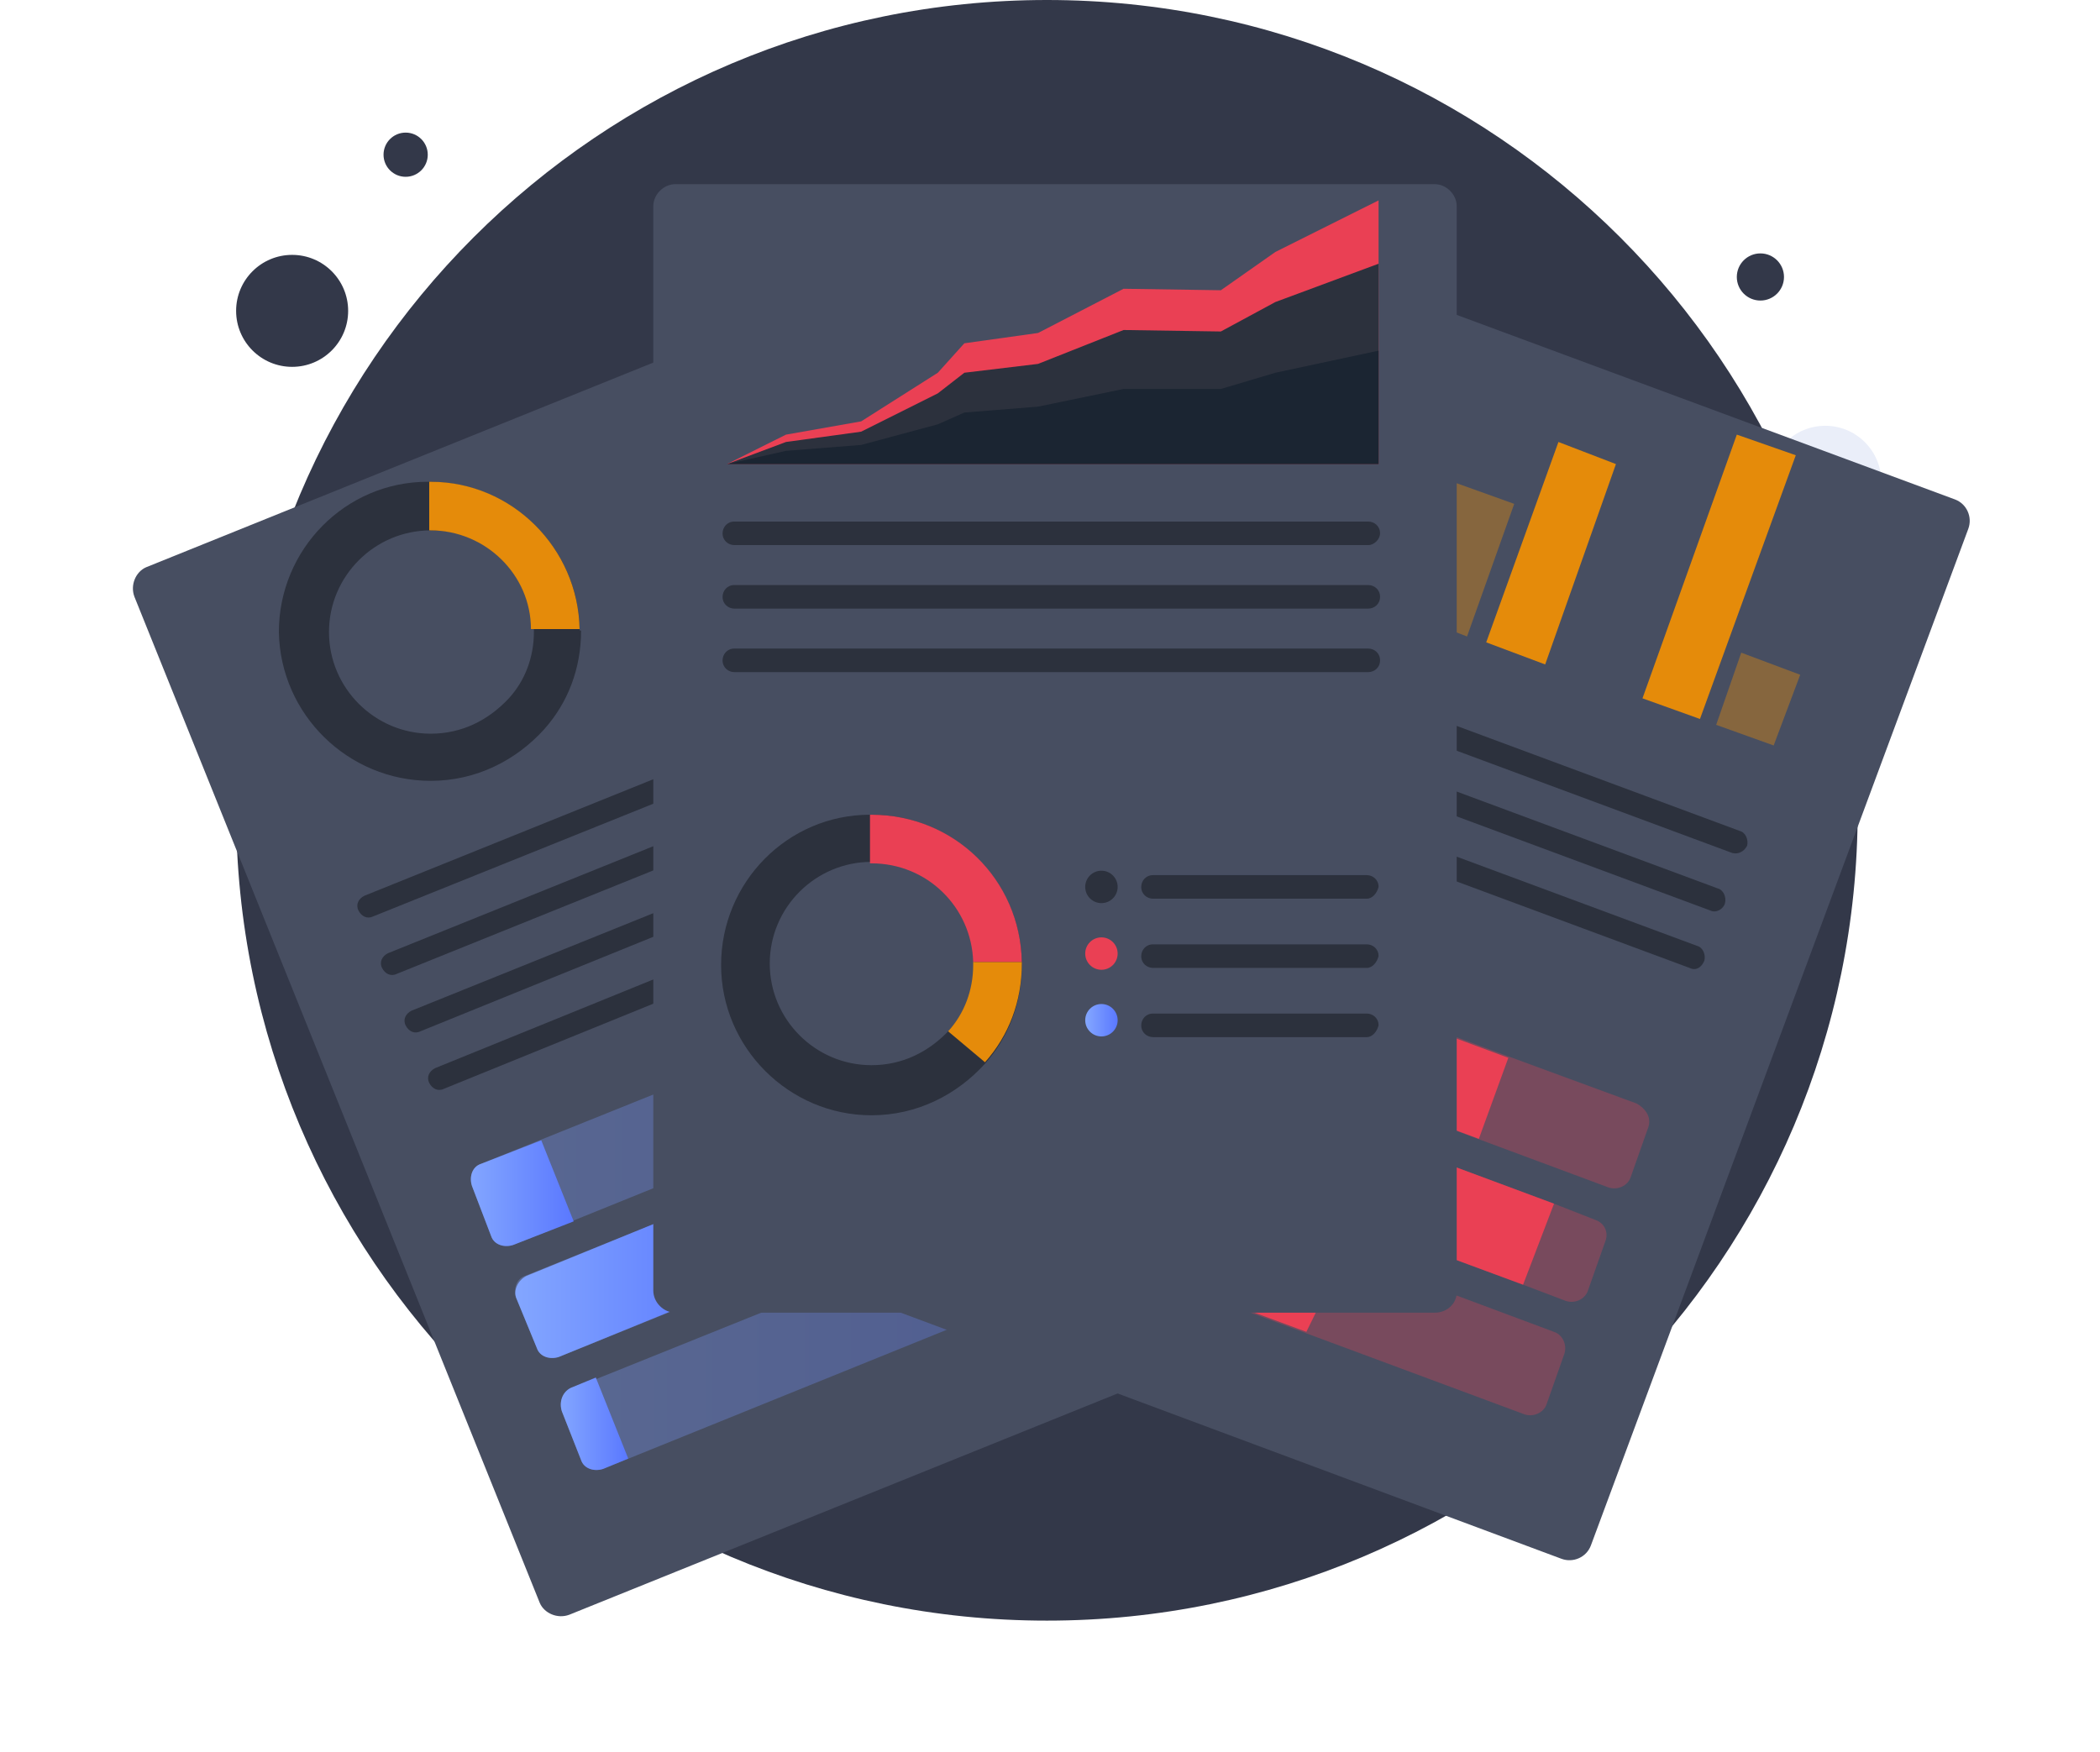 <svg width="266" height="222" viewBox="0 0 266 222" fill="none" xmlns="http://www.w3.org/2000/svg">
<path d="M37.004 46.474C40.923 46.474 44.099 43.299 44.099 39.382C44.099 35.464 40.923 32.289 37.004 32.289C33.085 32.289 29.908 35.464 29.908 39.382C29.908 43.299 33.085 46.474 37.004 46.474Z" fill="#333849"/>
<path d="M231.2 68.124C235.118 68.124 238.296 64.949 238.296 61.032C238.296 57.115 235.118 53.94 231.2 53.94C227.281 53.94 224.104 57.115 224.104 61.032C224.104 64.949 227.281 68.124 231.2 68.124Z" fill="#EAEEF9"/>
<path d="M51.382 22.398C52.929 22.398 54.183 21.145 54.183 19.599C54.183 18.052 52.929 16.799 51.382 16.799C49.835 16.799 48.581 18.052 48.581 19.599C48.581 21.145 49.835 22.398 51.382 22.398Z" fill="#333849"/>
<path d="M222.984 38.074C224.634 38.074 225.972 36.737 225.972 35.088C225.972 33.439 224.634 32.102 222.984 32.102C221.334 32.102 219.996 33.439 219.996 35.088C219.996 36.737 221.334 38.074 222.984 38.074Z" fill="#333849"/>
<path d="M132.608 205.307C189.328 205.307 235.308 159.348 235.308 102.654C235.308 45.96 189.328 0 132.608 0C75.888 0 29.908 45.96 29.908 102.654C29.908 159.348 75.888 205.307 132.608 205.307Z" fill="#333849"/>
<g filter="url(#filter0_d_1_2376)">
<path d="M161.364 161.446L72.109 197.468C70.615 198.029 68.934 197.282 68.374 195.975L17.024 68.498C16.464 67.005 17.211 65.325 18.518 64.765L107.773 28.743C109.267 28.183 110.948 28.93 111.508 30.236L162.858 157.526C163.605 159.207 162.858 160.887 161.364 161.446Z" fill="#474E61"/>
</g>
<path d="M121.964 86.043L47.274 116.092C46.527 116.466 45.78 116.092 45.406 115.346C45.033 114.599 45.406 113.852 46.153 113.479L120.657 83.43C121.404 83.056 122.151 83.43 122.525 84.176C122.898 84.923 122.525 85.669 121.964 86.043Z" fill="#2C313D"/>
<path d="M124.765 93.322L50.261 123.372C49.514 123.745 48.767 123.372 48.394 122.625C48.02 121.879 48.394 121.132 49.141 120.758L123.645 90.709C124.391 90.336 125.139 90.709 125.511 91.456C125.885 92.202 125.511 92.949 124.765 93.322Z" fill="#2C313D"/>
<path d="M127.753 100.415L53.249 130.651C52.502 131.024 51.755 130.651 51.382 129.904C51.008 129.158 51.382 128.411 52.129 128.037L126.633 97.988C127.38 97.615 128.127 97.988 128.5 98.735C128.873 99.295 128.5 100.228 127.753 100.415Z" fill="#2C313D"/>
<path d="M84.245 126.544L56.236 137.93C55.489 138.303 54.743 137.93 54.369 137.183C53.996 136.437 54.369 135.69 55.116 135.316L83.125 123.932C83.872 123.558 84.619 123.932 84.992 124.678C85.179 125.425 84.992 126.172 84.245 126.544Z" fill="#2C313D"/>
<path opacity="0.3" d="M137.462 118.891L139.889 125.05C140.263 126.17 139.889 127.477 138.769 127.85L65.012 157.713C63.892 158.086 62.584 157.713 62.211 156.593L59.784 150.247C59.41 149.127 59.784 147.821 60.904 147.448L134.661 117.771C135.781 117.398 136.902 117.957 137.462 118.891Z" fill="url(#paint0_linear_1_2376)"/>
<path opacity="0.3" d="M143.251 133.077L145.679 139.236C146.053 140.356 145.679 141.662 144.559 142.035L70.801 171.899C69.681 172.272 68.374 171.899 68 170.779L65.386 164.433C65.013 163.313 65.386 162.006 66.507 161.633L140.263 131.957C141.384 131.583 142.691 132.144 143.251 133.077Z" fill="url(#paint1_linear_1_2376)"/>
<path opacity="0.3" d="M148.852 147.261L151.28 153.419C151.654 154.54 151.28 155.846 150.16 156.219L76.403 186.083C75.282 186.455 73.975 186.083 73.602 184.963L71.174 178.803C70.801 177.684 71.174 176.376 72.295 176.003L146.052 146.327C147.172 145.767 148.48 146.327 148.852 147.261Z" fill="url(#paint2_linear_1_2376)"/>
<path d="M68.56 144.461L72.668 154.727L65.012 157.713C63.892 158.086 62.584 157.713 62.211 156.594L59.784 150.248C59.41 149.127 59.784 147.821 60.904 147.448L68.56 144.461Z" fill="url(#paint3_linear_1_2376)"/>
<path d="M66.693 161.632L89.1 152.486L93.208 162.752L70.801 171.898C69.68 172.271 68.373 171.898 68 170.778L65.386 164.432C65.012 163.499 65.572 162.193 66.693 161.632Z" fill="url(#paint4_linear_1_2376)"/>
<path d="M72.295 175.818L75.469 174.512L79.577 184.778L76.403 186.084C75.282 186.457 73.975 186.084 73.602 184.964L71.174 178.805C70.801 177.685 71.174 176.379 72.295 175.818Z" fill="url(#paint5_linear_1_2376)"/>
<path d="M73.416 79.696C73.229 69.43 64.826 61.031 54.369 61.031H54.183C43.726 61.031 35.323 69.617 35.323 80.069C35.51 90.521 44.099 98.92 54.556 98.92C60.345 98.92 65.386 96.307 68.934 92.387C71.922 89.028 73.602 84.735 73.602 79.882C73.416 79.882 73.416 79.882 73.416 79.696ZM54.556 92.947C47.461 92.947 41.672 87.161 41.672 80.069C41.672 72.976 47.461 67.191 54.556 67.191H54.743C61.838 67.191 67.44 72.79 67.627 79.696C67.627 79.882 67.627 79.882 67.627 80.069C67.627 83.242 66.507 86.228 64.453 88.468C61.838 91.267 58.477 92.947 54.556 92.947Z" fill="#2C313D"/>
<path d="M73.415 79.696H67.253C67.253 72.79 61.465 67.191 54.556 67.191H54.369V61.031H54.556C64.826 61.031 73.228 69.43 73.415 79.696Z" fill="#E58B0A"/>
<g filter="url(#filter1_d_1_2376)">
<path d="M197.776 190.376L107.587 156.78C106.093 156.22 105.346 154.54 105.907 153.048L153.709 24.45C154.269 22.957 155.949 22.21 157.443 22.77L247.633 56.179C249.126 56.739 249.873 58.419 249.313 59.912L201.511 188.697C200.951 190.189 199.27 190.936 197.776 190.376Z" fill="#474E61"/>
</g>
<path opacity="0.4" d="M185.825 80.63L178.543 77.83L184.517 61.219L191.8 63.832L185.825 80.63Z" fill="#E58B0A"/>
<path d="M195.722 84.175L188.253 81.376L197.402 55.992L204.684 58.792L195.722 84.175Z" fill="#E58B0A"/>
<path d="M215.329 91.081L208.047 88.468L219.997 55.059L227.466 57.672L215.329 91.081Z" fill="#E58B0A"/>
<path opacity="0.4" d="M224.665 94.44L217.382 91.827L220.557 82.682L228.026 85.481L224.665 94.44Z" fill="#E58B0A"/>
<path d="M219.435 108.066L143.998 80.07C143.25 79.883 142.878 78.95 143.064 78.204C143.25 77.457 144.184 77.084 144.932 77.27L220.369 105.267C221.117 105.453 221.489 106.387 221.303 107.133C220.929 107.88 220.183 108.253 219.435 108.066Z" fill="#2C313D"/>
<path d="M216.636 115.344L141.197 87.347C140.451 87.161 140.077 86.227 140.263 85.481C140.451 84.734 141.384 84.361 142.131 84.548L217.568 112.545C218.316 112.731 218.689 113.664 218.502 114.41C218.316 115.157 217.382 115.716 216.636 115.344Z" fill="#2C313D"/>
<path d="M214.021 122.623L138.583 94.626C137.836 94.44 137.463 93.507 137.649 92.76C137.836 92.013 138.77 91.64 139.517 91.827L214.954 119.823C215.701 120.01 216.075 120.943 215.888 121.69C215.515 122.623 214.768 122.996 214.021 122.623Z" fill="#2C313D"/>
<path d="M164.352 112.543L135.969 102.091C135.223 101.905 134.849 100.971 135.036 100.225C135.223 99.478 136.157 99.105 136.903 99.292L165.286 109.744C166.033 109.93 166.406 110.864 166.219 111.61C165.846 112.357 165.099 112.731 164.352 112.543Z" fill="#2C313D"/>
<path opacity="0.3" d="M208.793 142.781L206.553 149.127C206.179 150.247 204.872 150.807 203.751 150.433L187.693 144.461L129.06 122.624C127.94 122.251 127.38 120.944 127.754 119.824L129.994 113.478C130.368 112.358 131.674 111.798 132.796 112.172L191.054 133.823L207.299 139.795C208.607 140.541 209.167 141.661 208.793 142.781Z" fill="#EA4054"/>
<path opacity="0.3" d="M203.378 157.153L201.138 163.499C200.764 164.619 199.457 165.179 198.337 164.806L192.922 162.752L123.833 137.183C122.713 136.81 122.152 135.502 122.525 134.383L124.767 128.037C125.139 126.917 126.447 126.358 127.567 126.73L196.843 152.488L202.072 154.54C203.192 154.914 203.752 156.034 203.378 157.153Z" fill="#EA4054"/>
<path opacity="0.3" d="M198.148 171.525L195.908 177.871C195.534 178.99 194.228 179.55 193.107 179.177L165.472 168.911L118.603 151.554C117.483 151.18 116.923 149.874 117.295 148.754L119.537 142.408C119.909 141.288 121.217 140.728 122.337 141.102L170.326 158.832L196.842 168.725C197.962 169.098 198.522 170.404 198.148 171.525Z" fill="#EA4054"/>
<path d="M122.337 141.101L170.326 158.833L165.472 168.724L118.603 151.367C117.483 150.993 116.923 149.687 117.295 148.567L119.537 142.221C119.909 141.288 121.217 140.729 122.337 141.101Z" fill="#EA4054"/>
<path d="M127.754 120.012L129.994 113.666C130.368 112.546 131.674 111.986 132.796 112.36L191.054 134.01L187.319 144.275L129.06 122.624C127.94 122.251 127.38 121.131 127.754 120.012Z" fill="#EA4054"/>
<path d="M196.843 152.488L192.922 162.752L123.833 137.183C122.713 136.81 122.152 135.502 122.525 134.383L124.767 128.037C125.139 126.917 126.447 126.358 127.567 126.73L196.843 152.488Z" fill="#EA4054"/>
<path d="M146.799 117.584L143.065 127.85L129.06 122.624C127.94 122.251 127.38 120.944 127.754 119.824L129.994 113.478C130.368 112.358 131.674 111.798 132.796 112.172L146.799 117.584Z" fill="#2C313D"/>
<path d="M127.567 126.73L141.572 131.956L137.838 142.222L123.833 136.996C122.713 136.623 122.152 135.316 122.525 134.196L124.767 127.85C125.327 126.917 126.447 126.357 127.567 126.73Z" fill="#2C313D"/>
<path d="M122.337 141.101L136.342 146.328L132.608 156.593L118.603 151.367C117.483 150.993 116.923 149.687 117.295 148.567L119.537 142.221C119.909 141.288 121.217 140.729 122.337 141.101Z" fill="#2C313D"/>
<g filter="url(#filter2_d_1_2376)">
<path d="M181.717 159.205H85.552C84.058 159.205 82.751 157.899 82.751 156.405V19.036C82.751 17.543 84.058 16.236 85.552 16.236H181.717C183.21 16.236 184.517 17.543 184.517 19.036V156.219C184.704 157.899 183.397 159.205 181.717 159.205Z" fill="#474E61"/>
</g>
<path d="M173.313 69.057H93.02C92.273 69.057 91.526 68.497 91.526 67.565C91.526 66.818 92.087 66.072 93.02 66.072H173.313C174.06 66.072 174.807 66.632 174.807 67.565C174.807 68.311 174.06 69.057 173.313 69.057Z" fill="#2C313D"/>
<path d="M173.313 77.102H93.02C92.273 77.102 91.526 76.542 91.526 75.609C91.526 74.863 92.087 74.117 93.02 74.117H173.313C174.059 74.117 174.807 74.677 174.807 75.609C174.807 76.542 174.059 77.102 173.313 77.102Z" fill="#2C313D"/>
<path d="M173.313 85.147H93.02C92.273 85.147 91.526 84.587 91.526 83.654C91.526 82.908 92.087 82.162 93.02 82.162H173.313C174.06 82.162 174.807 82.722 174.807 83.654C174.807 84.587 174.06 85.147 173.313 85.147Z" fill="#2C313D"/>
<path d="M129.431 121.877C129.245 111.612 120.841 103.213 110.385 103.213H110.198C99.742 103.213 91.339 111.798 91.339 122.25C91.339 132.702 99.928 141.288 110.385 141.288C116.174 141.288 121.215 138.675 124.763 134.755C127.751 131.396 129.431 127.103 129.431 122.25C129.431 122.064 129.431 121.877 129.431 121.877ZM110.385 134.942C103.289 134.942 97.501 129.156 97.501 122.064C97.501 114.971 103.289 109.185 110.385 109.185H110.572C117.667 109.185 123.269 114.785 123.457 121.691C123.457 121.877 123.457 121.877 123.457 122.064C123.457 125.237 122.335 128.223 120.281 130.463C117.667 133.263 114.306 134.942 110.385 134.942Z" fill="#2C313D"/>
<path d="M129.432 121.877H123.27C123.084 114.971 117.481 109.372 110.386 109.372H110.199V103.213H110.386C120.843 103.213 129.246 111.425 129.432 121.877Z" fill="#EA4054"/>
<path d="M129.433 122.066C129.433 126.919 127.751 131.211 124.765 134.571L120.096 130.651C122.15 128.411 123.271 125.425 123.271 122.252C123.271 122.066 123.271 122.066 123.271 121.879H129.433V122.066Z" fill="#E58B0A"/>
<path d="M173.125 113.85H146.051C145.303 113.85 144.557 113.291 144.557 112.358C144.557 111.611 145.117 110.865 146.051 110.865H173.125C173.873 110.865 174.619 111.425 174.619 112.358C174.433 113.103 173.873 113.85 173.125 113.85Z" fill="#2C313D"/>
<path d="M173.125 122.617H146.051C145.303 122.617 144.557 122.058 144.557 121.125C144.557 120.38 145.117 119.633 146.051 119.633H173.125C173.873 119.633 174.619 120.192 174.619 121.125C174.433 121.872 173.873 122.617 173.125 122.617Z" fill="#2C313D"/>
<path d="M173.125 131.387H146.051C145.303 131.387 144.557 130.828 144.557 129.895C144.557 129.148 145.117 128.402 146.051 128.402H173.125C173.873 128.402 174.619 128.962 174.619 129.895C174.433 130.64 173.873 131.387 173.125 131.387Z" fill="#2C313D"/>
<path d="M139.515 114.411C140.65 114.411 141.569 113.492 141.569 112.357C141.569 111.224 140.65 110.305 139.515 110.305C138.38 110.305 137.461 111.224 137.461 112.357C137.461 113.492 138.38 114.411 139.515 114.411Z" fill="#2C313D"/>
<path d="M139.515 122.856C140.65 122.856 141.569 121.936 141.569 120.803C141.569 119.668 140.65 118.75 139.515 118.75C138.38 118.75 137.461 119.668 137.461 120.803C137.461 121.936 138.38 122.856 139.515 122.856Z" fill="#EA4054"/>
<path d="M139.515 131.299C140.65 131.299 141.569 130.38 141.569 129.246C141.569 128.113 140.65 127.193 139.515 127.193C138.38 127.193 137.461 128.113 137.461 129.246C137.461 130.38 138.38 131.299 139.515 131.299Z" fill="url(#paint6_linear_1_2376)"/>
<path d="M92.088 58.794H174.621V25.385L161.551 31.917L154.642 36.77L142.317 36.583L131.487 42.183L122.151 43.489L118.79 47.222L109.08 53.381L99.557 55.061L92.088 58.794Z" fill="#EA4054"/>
<path d="M92.088 58.792H174.621V33.408L161.551 38.261L154.642 41.994L142.317 41.807L131.487 46.1L122.151 47.22L118.79 49.833L109.08 54.686L99.557 55.992L92.088 58.792Z" fill="#2C313D"/>
<path d="M92.088 58.793H174.621V44.422L161.551 47.221L154.642 49.275H142.317L131.487 51.514L122.151 52.261L118.79 53.754L109.08 56.367L99.557 57.114L92.088 58.793Z" fill="#1B2532"/>
<defs>
<filter id="filter0_d_1_2376" x="2.65" y="21.462" width="174.687" height="197.475" filterUnits="userSpaceOnUse" color-interpolation-filters="sRGB">
<feFlood flood-opacity="0" result="BackgroundImageFix"/>
<feColorMatrix in="SourceAlpha" type="matrix" values="0 0 0 0 0 0 0 0 0 0 0 0 0 0 0 0 0 0 127 0" result="hardAlpha"/>
<feOffset dy="7.093"/>
<feGaussianBlur stdDeviation="7.093"/>
<feColorMatrix type="matrix" values="0 0 0 0 0 0 0 0 0 0 0 0 0 0 0 0 0 0 0.18 0"/>
<feBlend mode="normal" in2="BackgroundImageFix" result="effect1_dropShadow_1_2376"/>
<feBlend mode="normal" in="SourceGraphic" in2="effect1_dropShadow_1_2376" result="shape"/>
</filter>
<filter id="filter1_d_1_2376" x="91.534" y="15.491" width="172.151" height="196.35" filterUnits="userSpaceOnUse" color-interpolation-filters="sRGB">
<feFlood flood-opacity="0" result="BackgroundImageFix"/>
<feColorMatrix in="SourceAlpha" type="matrix" values="0 0 0 0 0 0 0 0 0 0 0 0 0 0 0 0 0 0 127 0" result="hardAlpha"/>
<feOffset dy="7.093"/>
<feGaussianBlur stdDeviation="7.093"/>
<feColorMatrix type="matrix" values="0 0 0 0 0 0 0 0 0 0 0 0 0 0 0 0 0 0 0.18 0"/>
<feBlend mode="normal" in2="BackgroundImageFix" result="effect1_dropShadow_1_2376"/>
<feBlend mode="normal" in="SourceGraphic" in2="effect1_dropShadow_1_2376" result="shape"/>
</filter>
<filter id="filter2_d_1_2376" x="68.565" y="9.143" width="130.156" height="171.341" filterUnits="userSpaceOnUse" color-interpolation-filters="sRGB">
<feFlood flood-opacity="0" result="BackgroundImageFix"/>
<feColorMatrix in="SourceAlpha" type="matrix" values="0 0 0 0 0 0 0 0 0 0 0 0 0 0 0 0 0 0 127 0" result="hardAlpha"/>
<feOffset dy="7.093"/>
<feGaussianBlur stdDeviation="7.093"/>
<feColorMatrix type="matrix" values="0 0 0 0 0 0 0 0 0 0 0 0 0 0 0 0 0 0 0.18 0"/>
<feBlend mode="normal" in2="BackgroundImageFix" result="effect1_dropShadow_1_2376"/>
<feBlend mode="normal" in="SourceGraphic" in2="effect1_dropShadow_1_2376" result="shape"/>
</filter>
<linearGradient id="paint0_linear_1_2376" x1="59.555" y1="137.755" x2="140.092" y2="137.755" gradientUnits="userSpaceOnUse">
<stop stop-color="#83A6FF"/>
<stop offset="1" stop-color="#5A78FF"/>
</linearGradient>
<linearGradient id="paint1_linear_1_2376" x1="65.283" y1="151.937" x2="145.82" y2="151.937" gradientUnits="userSpaceOnUse">
<stop stop-color="#83A6FF"/>
<stop offset="1" stop-color="#5A78FF"/>
</linearGradient>
<linearGradient id="paint2_linear_1_2376" x1="71.009" y1="166.116" x2="151.547" y2="166.116" gradientUnits="userSpaceOnUse">
<stop stop-color="#83A6FF"/>
<stop offset="1" stop-color="#5A78FF"/>
</linearGradient>
<linearGradient id="paint3_linear_1_2376" x1="59.555" y1="151.184" x2="72.693" y2="151.184" gradientUnits="userSpaceOnUse">
<stop stop-color="#83A6FF"/>
<stop offset="1" stop-color="#5A78FF"/>
</linearGradient>
<linearGradient id="paint4_linear_1_2376" x1="65.282" y1="162.325" x2="93.076" y2="162.325" gradientUnits="userSpaceOnUse">
<stop stop-color="#83A6FF"/>
<stop offset="1" stop-color="#5A78FF"/>
</linearGradient>
<linearGradient id="paint5_linear_1_2376" x1="71.009" y1="180.451" x2="79.613" y2="180.451" gradientUnits="userSpaceOnUse">
<stop stop-color="#83A6FF"/>
<stop offset="1" stop-color="#5A78FF"/>
</linearGradient>
<linearGradient id="paint6_linear_1_2376" x1="137.591" y1="129.253" x2="141.567" y2="129.253" gradientUnits="userSpaceOnUse">
<stop stop-color="#83A6FF"/>
<stop offset="1" stop-color="#5A78FF"/>
</linearGradient>
</defs>
</svg>
